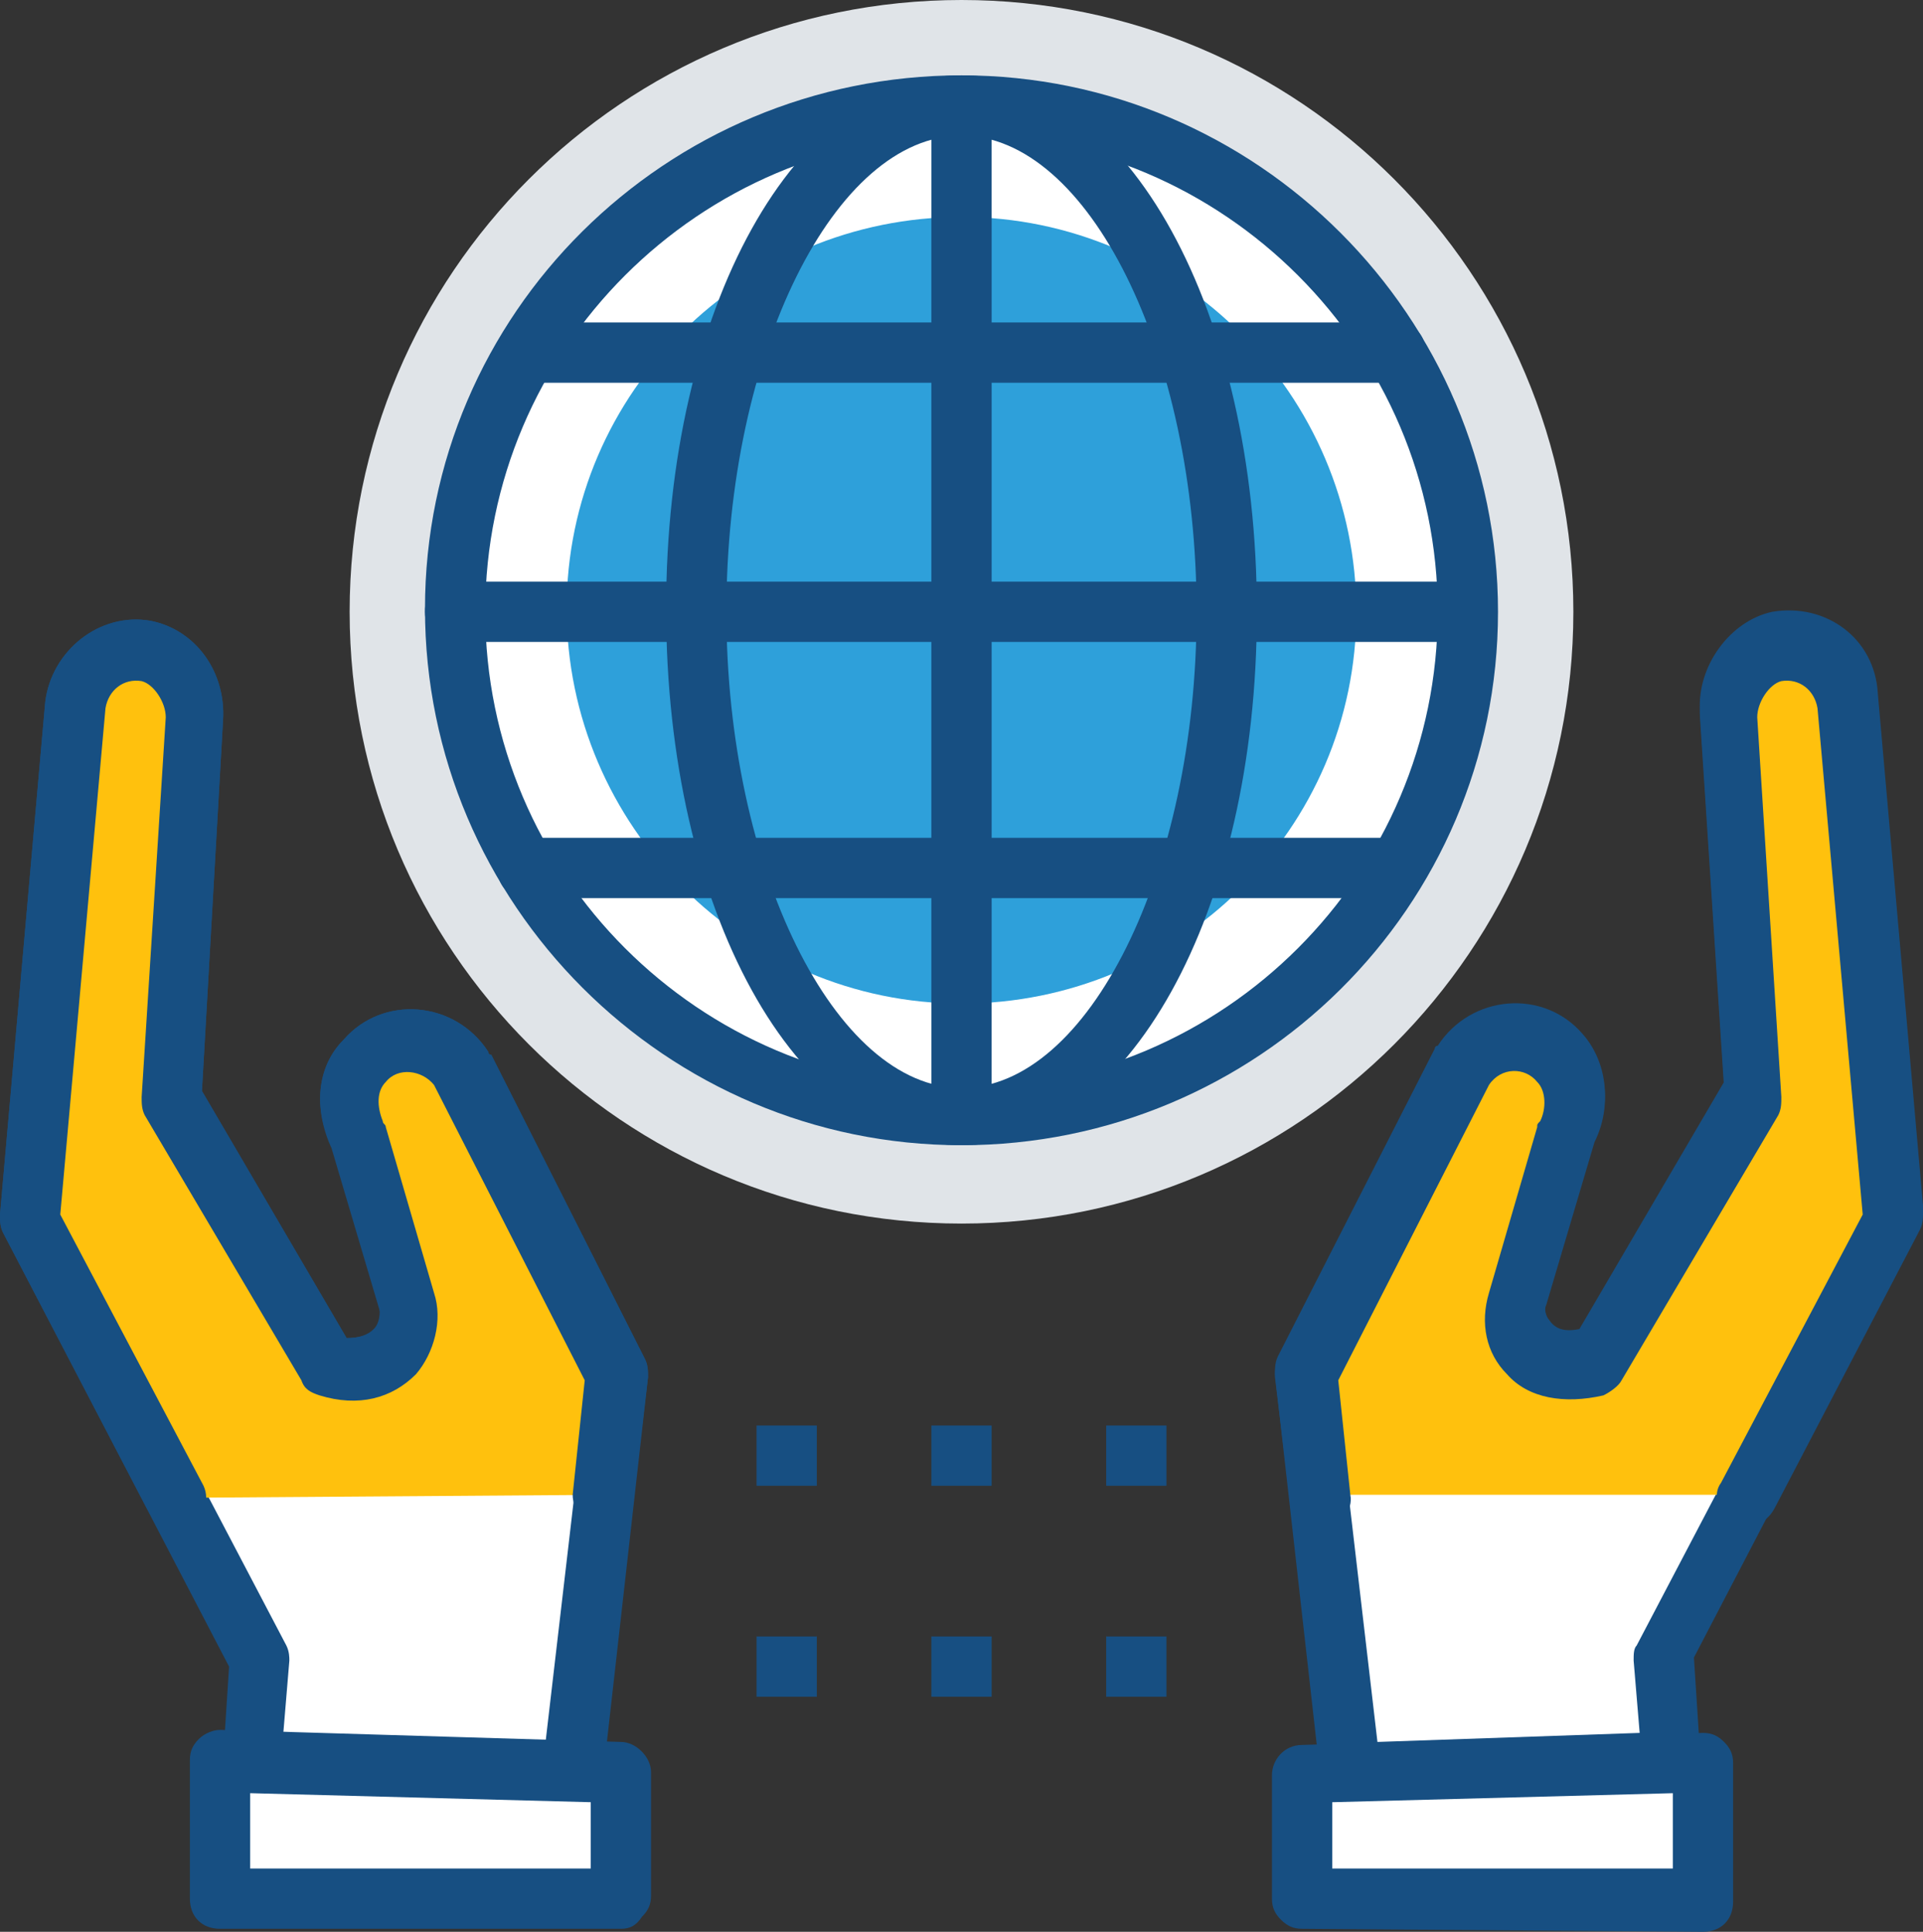 <svg xmlns="http://www.w3.org/2000/svg" xmlns:xlink="http://www.w3.org/1999/xlink" width="398.129" height="400"><rect width="100%" height="100%" fill="#333333" stroke="none"/><defs><path id="a" d="M0 0h398.129v400H0z"/></defs><clipPath id="b"><use xlink:href="#a" overflow="visible"/></clipPath><path clip-path="url(#b)" fill="#E0E4E8" d="M199.064 0c69.961 0 126.677 56.715 126.677 126.677s-56.716 126.677-126.677 126.677c-69.962 0-126.677-56.714-126.677-126.677C72.387 56.715 129.102 0 199.064 0"/><path clip-path="url(#b)" fill="#FFF" d="M367.551 134.79c-6.24 1.248-10.608 7.488-9.984 13.729l4.992 78.626-32.449 54.914c-12.48 3.12-18.721-5.615-16.849-13.727l9.984-34.322c2.496-4.992 2.496-11.232-1.248-14.977-5.616-6.24-15.6-5.617-19.968 1.247l-32.449 63.651 9.359 82.994 66.771-1.871-1.872-21.217 48.05-91.108-9.36-106.085c-.624-7.486-7.488-13.103-14.977-11.854"/><path clip-path="url(#b)" fill="#174F82" d="M279.564 373.167c-3.121 0-5.617-2.497-6.241-5.616l-9.36-82.995c0-1.248 0-2.497.625-3.744l32.449-63.651s0-.624.624-.624c6.864-10.608 21.841-11.856 29.953-2.496 4.992 5.616 6.24 14.353 2.496 21.841l-9.984 33.697c-.624 1.248 0 3.119.624 3.744 1.248 1.871 3.12 2.496 6.24 1.871l29.953-51.17-4.992-76.755c-.624-9.36 6.24-18.721 14.977-20.593 11.232-1.872 21.218 5.616 21.841 16.849l9.36 106.084c0 1.248 0 2.496-.623 3.744l-46.804 89.859 1.248 19.345c0 1.872-.624 3.12-1.872 4.368-1.247 1.248-2.496 1.872-4.368 1.872l-66.146 4.37c.624 0 0 0 0 0m-3.121-87.364l8.736 74.883 54.29-1.871-1.248-14.977c0-1.248 0-2.497.625-3.121l46.802-89.234-9.361-104.837c-.624-3.744-3.744-6.24-7.488-5.616-2.496.625-4.992 4.369-4.992 7.488l4.992 78.627c0 1.248 0 2.496-.624 3.744l-32.449 54.914c-.624 1.248-2.496 2.496-3.744 3.12-8.736 2.497-16.849 0-21.217-6.24-3.12-4.368-4.368-9.984-2.496-14.978l9.984-34.32c0-.625 0-.625.624-1.248 1.248-2.496 1.248-6.24-.624-8.112-2.496-3.12-8.112-2.496-9.984.624l-31.826 61.154z"/><path clip-path="url(#b)" fill="#FFF" d="M352.574 364.43l-82.994 3.121v25.584h82.994z"/><path clip-path="url(#b)" fill="#174F82" d="M269.58 399.376c-1.873 0-3.121-.625-4.369-1.872-1.248-1.248-1.871-2.496-1.871-4.369v-25.584c0-3.119 2.496-6.24 6.24-6.24l82.994-2.496c1.872 0 3.12.624 4.369 1.871 1.247 1.248 1.872 2.497 1.872 4.369v28.705c0 3.744-2.497 6.24-6.241 6.24l-82.994-.624zm6.238-26.209v13.728h70.516v-15.6l-70.516 1.872z"/><path clip-path="url(#b)" fill="#FFF" d="M30.577 134.79c6.241 1.248 10.609 7.488 9.984 13.729l-4.991 78.626 32.449 54.914c12.481 3.12 18.721-5.615 16.849-13.727l-9.984-34.322c-2.496-4.992-2.496-11.232 1.247-14.977 5.616-6.24 15.601-5.617 19.969 1.247l32.449 63.651-9.36 82.994-66.77-1.871 1.872-21.217L6.24 252.729l9.36-106.084c.624-7.487 7.489-13.104 14.977-11.855"/><path clip-path="url(#b)" fill="#174F82" d="M118.565 373.168s-.624 0 0 0l-66.771-1.873c-1.872 0-3.119-.625-4.368-1.872-1.247-1.248-1.872-3.12-1.247-4.993l1.247-19.344L.624 255.227C0 253.979 0 252.729 0 251.482l9.36-106.085c1.248-10.608 11.232-18.721 21.841-16.849 9.36 1.872 15.6 10.609 14.977 20.593l-4.369 76.755 29.953 51.17c2.497 0 4.993-.624 6.241-1.871.624-1.248 1.247-2.497.624-3.744l-9.985-33.697c-3.744-8.113-3.119-16.85 2.497-22.465 8.112-9.36 23.089-8.113 29.953 2.496 0 0 0 .624.624.624l31.825 63.026c.624 1.248.624 2.496.624 3.744l-9.36 82.994c-.624 3.122-3.12 4.995-6.24 4.995m-59.906-14.354l54.29 1.871 8.736-74.883-31.201-61.154c-2.496-3.119-7.488-3.744-9.984-.624-1.872 1.872-1.872 4.993-.625 8.112 0 .624.625.624.625 1.248l9.984 34.32c1.248 4.993.624 10.609-2.496 14.978-4.369 6.24-12.481 8.737-21.218 6.24-1.872-.624-3.119-1.247-3.743-3.12l-32.45-54.914c-.624-1.248-.624-2.496-.624-3.744l4.993-78.626c0-3.12-2.497-6.865-4.993-7.488-4.368-.625-7.488 1.871-8.112 5.616L12.48 251.482l46.803 89.234c.624 1.248.624 2.497.624 3.121l-1.248 14.977z"/><path clip-path="url(#b)" fill="#FFC10D" d="M361.935 309.516l29.953-57.41-9.36-106.084c-.624-7.488-7.487-12.481-14.977-11.232-6.24 1.248-10.608 7.488-9.984 13.728l4.992 78.627-32.449 54.914c-12.48 3.12-18.721-5.615-16.849-13.728l9.984-34.321c2.496-4.992 2.496-11.232-1.249-14.977-5.615-6.24-15.599-5.617-19.967 1.247l-32.448 63.651 3.118 25.584"/><path clip-path="url(#b)" fill="#174F82" d="M361.935 315.756c-1.248 0-1.872 0-3.119-.624-3.12-1.872-4.369-5.616-2.497-8.112l29.33-55.539-9.361-104.834c-.623-3.744-3.744-6.24-7.488-5.616-2.496.624-4.992 4.369-4.992 7.488l4.992 78.626c0 1.248 0 2.496-.624 3.744l-32.449 54.914c-.624 1.248-2.496 2.496-3.744 3.12-8.112 1.872-15.6.624-19.969-4.368-4.368-4.368-5.615-10.608-3.743-16.85l9.983-34.32c0-.625 0-.625.625-1.248 1.247-2.496 1.247-6.24-.625-8.111-2.496-3.121-7.487-3.121-9.983.623l-31.202 61.154 2.497 23.713c.623 3.12-1.873 6.24-5.617 6.865-3.119.624-6.24-1.873-6.864-5.616l-3.12-25.585c0-1.248 0-2.496.625-3.744l32.449-63.65s0-.625.624-.625c6.864-10.607 21.841-11.855 29.953-2.496 4.992 5.616 6.24 14.354 2.496 21.841l-9.984 33.697c-.624 1.247 0 3.12 1.248 4.368 1.247 1.248 3.12 1.873 5.616 1.873l29.953-51.172-4.993-76.754c-.624-9.36 6.24-18.72 14.978-20.593 11.231-1.872 21.217 5.617 21.84 16.85l9.36 106.083c0 1.248 0 2.496-.624 3.744l-29.953 57.41c-1.25 2.496-3.122 3.744-5.618 3.744"/><path clip-path="url(#b)" fill="#FFC10D" d="M124.806 309.516l3.12-25.584-32.45-63.651c-4.368-6.864-14.353-8.112-19.968-1.247-3.744 4.367-3.744 9.984-1.248 14.977l9.984 34.321c2.497 7.487-4.368 16.849-16.849 13.728l-32.449-54.914 4.992-78.627c.625-6.24-4.368-12.48-9.984-13.728-7.488-1.248-14.353 3.744-14.977 11.232L6.241 252.729l29.953 57.411"/><path clip-path="url(#b)" fill="#174F82" d="M36.194 315.756c-2.497 0-4.369-1.248-5.616-3.119L.624 255.227C0 253.979 0 252.729 0 251.482l9.36-106.084c1.248-10.609 11.232-18.721 21.84-16.849 9.361 1.872 15.601 10.608 14.977 20.593l-4.368 76.754 29.953 51.171c2.496 0 4.369-.624 5.616-1.872 1.248-1.248 1.248-3.121 1.248-4.369l-9.984-33.697c-3.744-7.488-3.12-16.225 2.496-21.84 8.112-9.36 23.089-8.113 29.953 2.496 0 0 0 .624.624.624l31.825 63.026c.624 1.248.624 2.496.624 3.744l-3.119 25.585c-.624 3.12-3.745 5.616-6.865 5.616-3.12-.625-5.616-3.744-5.616-6.865l2.496-23.713-31.201-61.154c-2.497-3.119-7.488-3.744-9.985-.623-1.871 1.871-1.871 4.992-.624 8.111 0 .624.624.624.624 1.248l9.985 34.32c1.872 5.617 0 12.481-3.744 16.85-4.993 4.992-11.857 6.865-19.969 4.368-1.872-.624-3.12-1.247-3.744-3.12l-32.449-54.914c-.625-1.248-.625-2.496-.625-3.744l4.993-78.626c0-3.119-2.496-6.865-4.993-7.488-3.743-.624-6.864 1.872-7.488 5.616l-9.36 104.836 29.33 55.538c1.872 3.12.624 6.864-2.496 8.112-1.248.624-2.496.624-3.12.624"/><path clip-path="url(#b)" fill="#FFF" d="M45.554 364.43l82.995 3.121v25.584H45.554z"/><path clip-path="url(#b)" fill="#174F82" d="M128.549 399.376H45.554c-3.744 0-6.24-2.496-6.24-6.241V364.43c0-1.871.624-3.119 1.872-4.367 1.247-1.248 3.119-1.873 4.368-1.873l82.995 2.496c3.12 0 6.24 3.12 6.24 6.24v25.586c0 1.871-.624 3.119-1.871 4.367-1.249 1.872-2.497 2.497-4.369 2.497m-76.755-12.481h70.515v-13.729l-70.515-1.871v15.6z"/><path clip-path="url(#b)" fill="#FFF" d="M199.064 21.841c-58.035 0-104.836 46.802-104.836 104.836s46.802 104.836 104.836 104.836c58.033 0 104.836-46.802 104.836-104.836S257.099 21.841 199.064 21.841"/><path clip-path="url(#b)" fill="#174F82" d="M199.064 237.129c-61.154 0-111.077-49.922-111.077-111.076 0-61.155 49.922-110.452 111.077-110.452S310.14 65.522 310.14 126.677c.001 61.154-49.921 110.452-111.076 110.452m0-209.048c-54.291 0-98.597 44.306-98.597 98.596 0 54.291 44.306 98.596 98.597 98.596 54.289 0 98.596-44.306 98.596-98.596s-44.304-98.596-98.596-98.596"/><path clip-path="url(#b)" fill="#2EA0DA" d="M199.064 207.801c-44.931 0-81.749-36.818-81.749-81.748 0-44.93 36.818-81.123 81.749-81.123 44.93 0 81.747 36.818 81.747 81.747.001 44.931-36.817 81.124-81.747 81.124"/><path clip-path="url(#b)" fill="#174F82" d="M199.064 237.129c-34.321 0-61.154-48.673-61.154-111.076 0-62.402 26.833-110.452 61.154-110.452 34.32 0 61.154 48.673 61.154 111.076.001 62.402-26.833 110.452-61.154 110.452m0-209.048c-26.209 0-48.674 44.93-48.674 98.596 0 53.042 22.465 98.594 48.674 98.594s48.674-44.929 48.674-98.594c0-53.666-22.465-98.596-48.674-98.596"/><path clip-path="url(#b)" fill="#174F82" d="M199.064 237.129c-3.745 0-6.24-2.496-6.24-6.24V21.841c0-3.744 2.496-6.24 6.24-6.24s6.24 2.496 6.24 6.24v209.048c.001 3.744-2.495 6.24-6.24 6.24"/><path clip-path="url(#b)" fill="#174F82" d="M288.924 185.959H109.205c-3.744 0-6.24-2.496-6.24-6.24s2.496-6.24 6.24-6.24h179.719c3.744 0 6.24 2.496 6.24 6.24 0 3.745-2.496 6.24-6.24 6.24m14.976-53.042H94.229c-3.744 0-6.241-2.497-6.241-6.24 0-3.744 2.497-6.24 6.241-6.24h209.048c3.744 0 6.24 2.496 6.24 6.24s-2.496 6.24-5.617 6.24m-14.976-53.666H109.205c-3.744 0-6.24-2.496-6.24-6.24s2.496-6.24 6.24-6.24h179.719c3.744 0 6.24 2.496 6.24 6.24s-2.496 6.24-6.24 6.24M156.63 338.846h12.48v12.48h-12.48zm36.194 0h12.48v12.48h-12.48zm36.194 0h12.48v12.48h-12.48zm-72.388-43.683h12.48v12.48h-12.48zm36.194 0h12.48v12.48h-12.48zm36.194 0h12.48v12.48h-12.48z"/></svg>